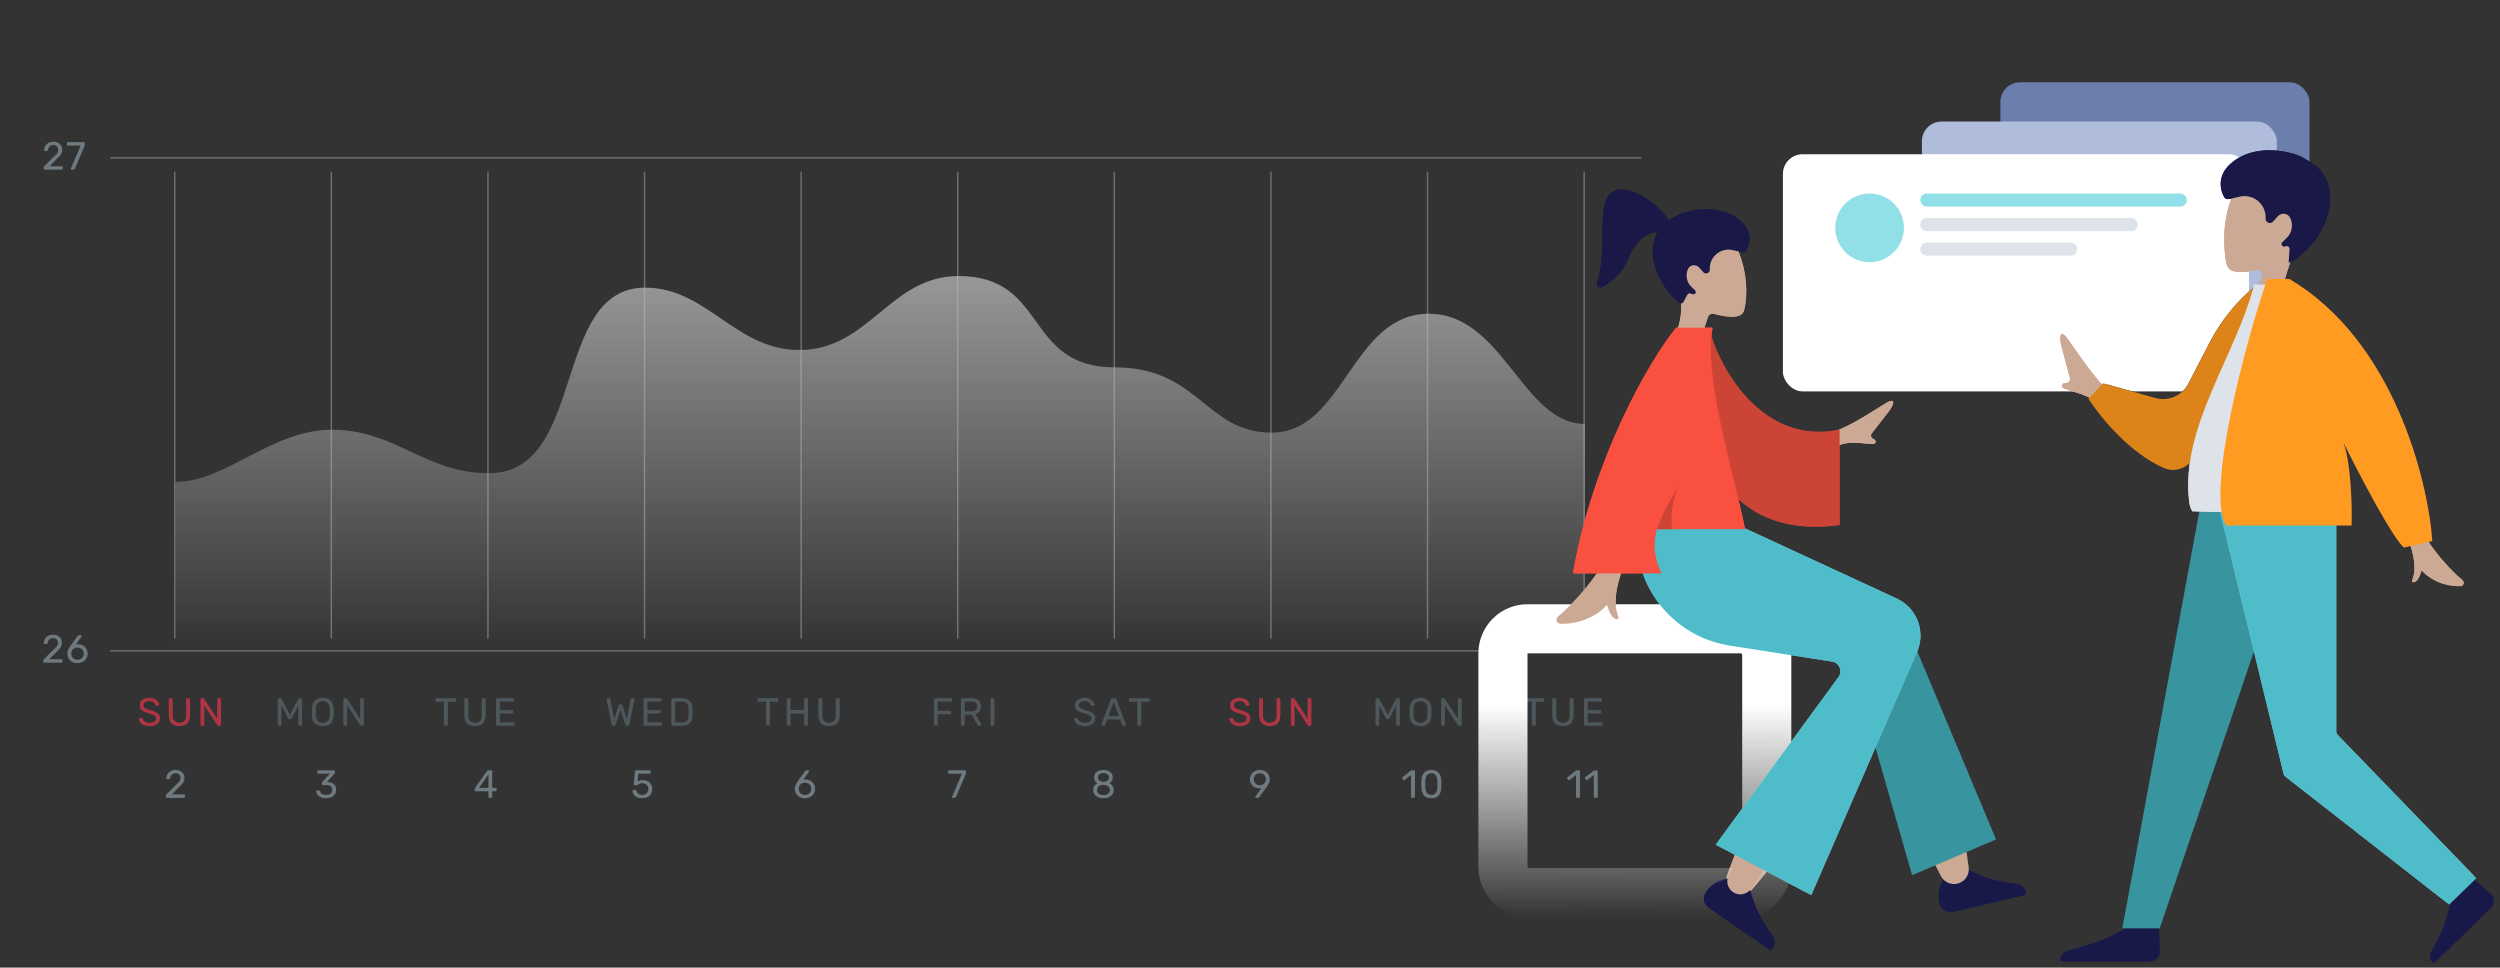 <svg width="509" height="197" viewBox="0 0 509 197" fill="none" xmlns="http://www.w3.org/2000/svg">
<rect x="0" y="0" width="509" height="197" fill="#333333" stroke="none"/>
<g opacity="0.7">
<path d="M312.076 147.756C312.023 147.756 311.978 147.74 311.94 147.708C311.908 147.671 311.892 147.625 311.892 147.572V142.868H310.356C310.303 142.868 310.258 142.852 310.22 142.82C310.188 142.783 310.172 142.737 310.172 142.684V142.348C310.172 142.295 310.188 142.249 310.22 142.212C310.258 142.175 310.303 142.156 310.356 142.156H314.212C314.271 142.156 314.316 142.175 314.348 142.212C314.386 142.244 314.404 142.289 314.404 142.348V142.684C314.404 142.737 314.386 142.783 314.348 142.82C314.311 142.852 314.266 142.868 314.212 142.868H312.684V147.572C312.684 147.625 312.666 147.671 312.628 147.708C312.591 147.74 312.546 147.756 312.492 147.756H312.076ZM318.213 147.836C317.525 147.836 316.992 147.652 316.613 147.284C316.24 146.911 316.053 146.348 316.053 145.596V142.348C316.053 142.289 316.069 142.244 316.101 142.212C316.138 142.175 316.184 142.156 316.237 142.156H316.645C316.704 142.156 316.749 142.175 316.781 142.212C316.818 142.244 316.837 142.289 316.837 142.348V145.612C316.837 146.124 316.957 146.508 317.197 146.764C317.437 147.02 317.776 147.148 318.213 147.148C318.65 147.148 318.989 147.02 319.229 146.764C319.469 146.508 319.589 146.124 319.589 145.612V142.348C319.589 142.289 319.605 142.244 319.637 142.212C319.674 142.175 319.72 142.156 319.773 142.156H320.189C320.242 142.156 320.285 142.175 320.317 142.212C320.354 142.249 320.373 142.295 320.373 142.348V145.596C320.373 146.348 320.184 146.911 319.805 147.284C319.432 147.652 318.901 147.836 318.213 147.836ZM322.694 147.756C322.641 147.756 322.596 147.74 322.558 147.708C322.526 147.671 322.51 147.625 322.51 147.572V142.348C322.51 142.289 322.526 142.244 322.558 142.212C322.596 142.175 322.641 142.156 322.694 142.156H325.998C326.052 142.156 326.094 142.175 326.126 142.212C326.164 142.244 326.182 142.289 326.182 142.348V142.652C326.182 142.705 326.166 142.751 326.134 142.788C326.102 142.82 326.057 142.836 325.998 142.836H323.278V144.588H325.822C325.876 144.588 325.918 144.607 325.95 144.644C325.988 144.676 326.006 144.721 326.006 144.78V145.076C326.006 145.129 325.988 145.175 325.95 145.212C325.918 145.244 325.876 145.26 325.822 145.26H323.278V147.076H326.062C326.121 147.076 326.166 147.092 326.198 147.124C326.23 147.156 326.246 147.201 326.246 147.26V147.572C326.246 147.625 326.228 147.671 326.19 147.708C326.158 147.74 326.116 147.756 326.062 147.756H322.694Z" fill="#58666E"/>
<path d="M280.235 147.756C280.182 147.756 280.136 147.74 280.099 147.708C280.067 147.671 280.051 147.625 280.051 147.572V142.348C280.051 142.289 280.067 142.244 280.099 142.212C280.136 142.175 280.182 142.156 280.235 142.156H280.635C280.72 142.156 280.79 142.199 280.843 142.284L282.531 145.516L284.235 142.284C284.246 142.252 284.267 142.223 284.299 142.196C284.336 142.169 284.382 142.156 284.435 142.156H284.827C284.886 142.156 284.931 142.175 284.963 142.212C285 142.244 285.019 142.289 285.019 142.348V147.572C285.019 147.625 285 147.671 284.963 147.708C284.926 147.74 284.88 147.756 284.827 147.756H284.435C284.382 147.756 284.336 147.74 284.299 147.708C284.267 147.671 284.251 147.625 284.251 147.572V143.636L282.915 146.244C282.862 146.356 282.776 146.412 282.659 146.412H282.411C282.294 146.412 282.208 146.356 282.155 146.244L280.811 143.636V147.572C280.811 147.625 280.792 147.671 280.755 147.708C280.723 147.74 280.68 147.756 280.627 147.756H280.235ZM289.219 147.836C288.52 147.836 287.979 147.655 287.595 147.292C287.216 146.924 287.016 146.372 286.995 145.636C286.989 145.476 286.987 145.249 286.987 144.956C286.987 144.663 286.989 144.439 286.995 144.284C287.016 143.564 287.224 143.017 287.619 142.644C288.013 142.265 288.547 142.076 289.219 142.076C289.885 142.076 290.416 142.265 290.811 142.644C291.205 143.017 291.413 143.564 291.435 144.284C291.445 144.593 291.451 144.817 291.451 144.956C291.451 145.089 291.445 145.316 291.435 145.636C291.413 146.372 291.211 146.924 290.827 147.292C290.448 147.655 289.912 147.836 289.219 147.836ZM289.219 147.156C289.64 147.156 289.976 147.028 290.227 146.772C290.477 146.516 290.613 146.124 290.635 145.596C290.645 145.276 290.651 145.063 290.651 144.956C290.651 144.839 290.645 144.625 290.635 144.316C290.613 143.788 290.475 143.396 290.219 143.14C289.968 142.884 289.635 142.756 289.219 142.756C288.797 142.756 288.459 142.884 288.203 143.14C287.952 143.396 287.816 143.788 287.795 144.316C287.789 144.471 287.787 144.684 287.787 144.956C287.787 145.223 287.789 145.436 287.795 145.596C287.816 146.124 287.952 146.516 288.203 146.772C288.459 147.028 288.797 147.156 289.219 147.156ZM293.601 147.756C293.547 147.756 293.502 147.74 293.465 147.708C293.433 147.671 293.417 147.625 293.417 147.572V142.348C293.417 142.289 293.433 142.244 293.465 142.212C293.502 142.175 293.547 142.156 293.601 142.156H293.969C294.065 142.156 294.131 142.193 294.169 142.268L296.825 146.348V142.348C296.825 142.289 296.841 142.244 296.873 142.212C296.91 142.175 296.955 142.156 297.009 142.156H297.393C297.451 142.156 297.497 142.175 297.529 142.212C297.566 142.244 297.585 142.289 297.585 142.348V147.564C297.585 147.617 297.566 147.663 297.529 147.7C297.497 147.737 297.454 147.756 297.401 147.756H297.017C296.937 147.756 296.873 147.719 296.825 147.644L294.177 143.604V147.572C294.177 147.625 294.158 147.671 294.121 147.708C294.083 147.74 294.038 147.756 293.985 147.756H293.601Z" fill="#58666E"/>
<path d="M252.441 147.836C251.998 147.836 251.614 147.767 251.289 147.628C250.969 147.489 250.724 147.308 250.553 147.084C250.382 146.855 250.292 146.609 250.281 146.348C250.281 146.305 250.297 146.268 250.329 146.236C250.366 146.199 250.409 146.18 250.457 146.18H250.865C250.966 146.18 251.036 146.233 251.073 146.34C251.121 146.564 251.257 146.756 251.481 146.916C251.71 147.076 252.03 147.156 252.441 147.156C252.884 147.156 253.217 147.079 253.441 146.924C253.665 146.764 253.777 146.543 253.777 146.26C253.777 146.079 253.721 145.932 253.609 145.82C253.502 145.708 253.342 145.609 253.129 145.524C252.916 145.439 252.596 145.332 252.169 145.204C251.753 145.087 251.422 144.961 251.177 144.828C250.932 144.695 250.748 144.529 250.625 144.332C250.502 144.135 250.441 143.887 250.441 143.588C250.441 143.3 250.518 143.041 250.673 142.812C250.833 142.583 251.06 142.404 251.353 142.276C251.646 142.143 251.996 142.076 252.401 142.076C252.817 142.076 253.174 142.151 253.473 142.3C253.772 142.444 253.998 142.628 254.153 142.852C254.308 143.076 254.39 143.3 254.401 143.524C254.401 143.567 254.385 143.604 254.353 143.636C254.326 143.668 254.286 143.684 254.233 143.684H253.809C253.697 143.684 253.628 143.633 253.601 143.532C253.569 143.308 253.444 143.124 253.225 142.98C253.006 142.831 252.732 142.756 252.401 142.756C252.038 142.756 251.753 142.825 251.545 142.964C251.337 143.103 251.233 143.308 251.233 143.58C251.233 143.761 251.281 143.911 251.377 144.028C251.478 144.145 251.63 144.249 251.833 144.34C252.036 144.425 252.332 144.524 252.721 144.636C253.174 144.759 253.532 144.887 253.793 145.02C254.054 145.148 254.249 145.311 254.377 145.508C254.505 145.7 254.569 145.945 254.569 146.244C254.569 146.74 254.377 147.129 253.993 147.412C253.609 147.695 253.092 147.836 252.441 147.836ZM258.529 147.836C257.841 147.836 257.308 147.652 256.929 147.284C256.556 146.911 256.369 146.348 256.369 145.596V142.348C256.369 142.289 256.385 142.244 256.417 142.212C256.455 142.175 256.5 142.156 256.553 142.156H256.961C257.02 142.156 257.065 142.175 257.097 142.212C257.135 142.244 257.153 142.289 257.153 142.348V145.612C257.153 146.124 257.273 146.508 257.513 146.764C257.753 147.02 258.092 147.148 258.529 147.148C258.967 147.148 259.305 147.02 259.545 146.764C259.785 146.508 259.905 146.124 259.905 145.612V142.348C259.905 142.289 259.921 142.244 259.953 142.212C259.991 142.175 260.036 142.156 260.089 142.156H260.505C260.559 142.156 260.601 142.175 260.633 142.212C260.671 142.249 260.689 142.295 260.689 142.348V145.596C260.689 146.348 260.5 146.911 260.121 147.284C259.748 147.652 259.217 147.836 258.529 147.836ZM263.011 147.756C262.957 147.756 262.912 147.74 262.875 147.708C262.843 147.671 262.827 147.625 262.827 147.572V142.348C262.827 142.289 262.843 142.244 262.875 142.212C262.912 142.175 262.957 142.156 263.011 142.156H263.379C263.475 142.156 263.541 142.193 263.579 142.268L266.235 146.348V142.348C266.235 142.289 266.251 142.244 266.283 142.212C266.32 142.175 266.365 142.156 266.419 142.156H266.803C266.861 142.156 266.907 142.175 266.939 142.212C266.976 142.244 266.995 142.289 266.995 142.348V147.564C266.995 147.617 266.976 147.663 266.939 147.7C266.907 147.737 266.864 147.756 266.811 147.756H266.427C266.347 147.756 266.283 147.719 266.235 147.644L263.587 143.604V147.572C263.587 147.625 263.568 147.671 263.531 147.708C263.493 147.74 263.448 147.756 263.395 147.756H263.011Z" fill="#E6364B"/>
<path d="M90.576 147.756C90.523 147.756 90.478 147.74 90.44 147.708C90.408 147.671 90.392 147.625 90.392 147.572V142.868H88.856C88.803 142.868 88.757 142.852 88.72 142.82C88.688 142.783 88.672 142.737 88.672 142.684V142.348C88.672 142.295 88.688 142.249 88.72 142.212C88.757 142.175 88.803 142.156 88.856 142.156H92.712C92.771 142.156 92.816 142.175 92.848 142.212C92.886 142.244 92.904 142.289 92.904 142.348V142.684C92.904 142.737 92.886 142.783 92.848 142.82C92.811 142.852 92.766 142.868 92.712 142.868H91.184V147.572C91.184 147.625 91.166 147.671 91.128 147.708C91.091 147.74 91.046 147.756 90.992 147.756H90.576ZM96.713 147.836C96.025 147.836 95.492 147.652 95.113 147.284C94.74 146.911 94.553 146.348 94.553 145.596V142.348C94.553 142.289 94.569 142.244 94.601 142.212C94.638 142.175 94.684 142.156 94.737 142.156H95.145C95.204 142.156 95.249 142.175 95.281 142.212C95.318 142.244 95.337 142.289 95.337 142.348V145.612C95.337 146.124 95.457 146.508 95.697 146.764C95.937 147.02 96.276 147.148 96.713 147.148C97.15 147.148 97.489 147.02 97.729 146.764C97.969 146.508 98.089 146.124 98.089 145.612V142.348C98.089 142.289 98.105 142.244 98.137 142.212C98.174 142.175 98.22 142.156 98.273 142.156H98.689C98.742 142.156 98.785 142.175 98.817 142.212C98.854 142.249 98.873 142.295 98.873 142.348V145.596C98.873 146.348 98.684 146.911 98.305 147.284C97.932 147.652 97.401 147.836 96.713 147.836ZM101.194 147.756C101.141 147.756 101.096 147.74 101.058 147.708C101.026 147.671 101.01 147.625 101.01 147.572V142.348C101.01 142.289 101.026 142.244 101.058 142.212C101.096 142.175 101.141 142.156 101.194 142.156H104.498C104.552 142.156 104.594 142.175 104.626 142.212C104.664 142.244 104.682 142.289 104.682 142.348V142.652C104.682 142.705 104.666 142.751 104.634 142.788C104.602 142.82 104.557 142.836 104.498 142.836H101.778V144.588H104.322C104.376 144.588 104.418 144.607 104.45 144.644C104.488 144.676 104.506 144.721 104.506 144.78V145.076C104.506 145.129 104.488 145.175 104.45 145.212C104.418 145.244 104.376 145.26 104.322 145.26H101.778V147.076H104.562C104.621 147.076 104.666 147.092 104.698 147.124C104.73 147.156 104.746 147.201 104.746 147.26V147.572C104.746 147.625 104.728 147.671 104.69 147.708C104.658 147.74 104.616 147.756 104.562 147.756H101.194Z" fill="#58666E"/>
<path d="M56.735 147.756C56.682 147.756 56.636 147.74 56.599 147.708C56.567 147.671 56.551 147.625 56.551 147.572V142.348C56.551 142.289 56.567 142.244 56.599 142.212C56.636 142.175 56.682 142.156 56.735 142.156H57.135C57.22 142.156 57.29 142.199 57.343 142.284L59.031 145.516L60.735 142.284C60.746 142.252 60.767 142.223 60.799 142.196C60.836 142.169 60.882 142.156 60.935 142.156H61.327C61.386 142.156 61.431 142.175 61.463 142.212C61.5 142.244 61.519 142.289 61.519 142.348V147.572C61.519 147.625 61.5 147.671 61.463 147.708C61.426 147.74 61.38 147.756 61.327 147.756H60.935C60.882 147.756 60.836 147.74 60.799 147.708C60.767 147.671 60.751 147.625 60.751 147.572V143.636L59.415 146.244C59.362 146.356 59.276 146.412 59.159 146.412H58.911C58.794 146.412 58.708 146.356 58.655 146.244L57.311 143.636V147.572C57.311 147.625 57.292 147.671 57.255 147.708C57.223 147.74 57.18 147.756 57.127 147.756H56.735ZM65.719 147.836C65.02 147.836 64.479 147.655 64.095 147.292C63.716 146.924 63.516 146.372 63.495 145.636C63.489 145.476 63.487 145.249 63.487 144.956C63.487 144.663 63.489 144.439 63.495 144.284C63.516 143.564 63.724 143.017 64.119 142.644C64.513 142.265 65.047 142.076 65.719 142.076C66.385 142.076 66.916 142.265 67.311 142.644C67.705 143.017 67.913 143.564 67.935 144.284C67.945 144.593 67.951 144.817 67.951 144.956C67.951 145.089 67.945 145.316 67.935 145.636C67.913 146.372 67.711 146.924 67.327 147.292C66.948 147.655 66.412 147.836 65.719 147.836ZM65.719 147.156C66.14 147.156 66.476 147.028 66.727 146.772C66.977 146.516 67.113 146.124 67.135 145.596C67.145 145.276 67.151 145.063 67.151 144.956C67.151 144.839 67.145 144.625 67.135 144.316C67.113 143.788 66.975 143.396 66.719 143.14C66.468 142.884 66.135 142.756 65.719 142.756C65.297 142.756 64.959 142.884 64.703 143.14C64.452 143.396 64.316 143.788 64.295 144.316C64.289 144.471 64.287 144.684 64.287 144.956C64.287 145.223 64.289 145.436 64.295 145.596C64.316 146.124 64.452 146.516 64.703 146.772C64.959 147.028 65.297 147.156 65.719 147.156ZM70.101 147.756C70.047 147.756 70.002 147.74 69.965 147.708C69.933 147.671 69.917 147.625 69.917 147.572V142.348C69.917 142.289 69.933 142.244 69.965 142.212C70.002 142.175 70.047 142.156 70.101 142.156H70.469C70.565 142.156 70.631 142.193 70.669 142.268L73.325 146.348V142.348C73.325 142.289 73.341 142.244 73.373 142.212C73.41 142.175 73.455 142.156 73.509 142.156H73.893C73.951 142.156 73.997 142.175 74.029 142.212C74.066 142.244 74.085 142.289 74.085 142.348V147.564C74.085 147.617 74.066 147.663 74.029 147.7C73.997 147.737 73.954 147.756 73.901 147.756H73.517C73.437 147.756 73.373 147.719 73.325 147.644L70.677 143.604V147.572C70.677 147.625 70.658 147.671 70.621 147.708C70.583 147.74 70.538 147.756 70.485 147.756H70.101Z" fill="#58666E"/>
<path d="M30.441 147.836C29.998 147.836 29.614 147.767 29.289 147.628C28.969 147.489 28.724 147.308 28.553 147.084C28.382 146.855 28.291 146.609 28.281 146.348C28.281 146.305 28.297 146.268 28.329 146.236C28.366 146.199 28.409 146.18 28.457 146.18H28.865C28.966 146.18 29.035 146.233 29.073 146.34C29.121 146.564 29.257 146.756 29.481 146.916C29.71 147.076 30.03 147.156 30.441 147.156C30.884 147.156 31.217 147.079 31.441 146.924C31.665 146.764 31.777 146.543 31.777 146.26C31.777 146.079 31.721 145.932 31.609 145.82C31.502 145.708 31.342 145.609 31.129 145.524C30.916 145.439 30.596 145.332 30.169 145.204C29.753 145.087 29.422 144.961 29.177 144.828C28.931 144.695 28.747 144.529 28.625 144.332C28.502 144.135 28.441 143.887 28.441 143.588C28.441 143.3 28.518 143.041 28.673 142.812C28.833 142.583 29.059 142.404 29.353 142.276C29.646 142.143 29.995 142.076 30.401 142.076C30.817 142.076 31.174 142.151 31.473 142.3C31.771 142.444 31.998 142.628 32.153 142.852C32.307 143.076 32.39 143.3 32.401 143.524C32.401 143.567 32.385 143.604 32.353 143.636C32.326 143.668 32.286 143.684 32.233 143.684H31.809C31.697 143.684 31.628 143.633 31.601 143.532C31.569 143.308 31.444 143.124 31.225 142.98C31.006 142.831 30.732 142.756 30.401 142.756C30.038 142.756 29.753 142.825 29.545 142.964C29.337 143.103 29.233 143.308 29.233 143.58C29.233 143.761 29.281 143.911 29.377 144.028C29.478 144.145 29.63 144.249 29.833 144.34C30.035 144.425 30.331 144.524 30.721 144.636C31.174 144.759 31.532 144.887 31.793 145.02C32.054 145.148 32.249 145.311 32.377 145.508C32.505 145.7 32.569 145.945 32.569 146.244C32.569 146.74 32.377 147.129 31.993 147.412C31.609 147.695 31.091 147.836 30.441 147.836ZM36.529 147.836C35.841 147.836 35.308 147.652 34.929 147.284C34.556 146.911 34.369 146.348 34.369 145.596V142.348C34.369 142.289 34.385 142.244 34.417 142.212C34.455 142.175 34.5 142.156 34.553 142.156H34.961C35.02 142.156 35.065 142.175 35.097 142.212C35.135 142.244 35.153 142.289 35.153 142.348V145.612C35.153 146.124 35.273 146.508 35.513 146.764C35.753 147.02 36.092 147.148 36.529 147.148C36.967 147.148 37.305 147.02 37.545 146.764C37.785 146.508 37.905 146.124 37.905 145.612V142.348C37.905 142.289 37.921 142.244 37.953 142.212C37.991 142.175 38.036 142.156 38.089 142.156H38.505C38.559 142.156 38.601 142.175 38.633 142.212C38.671 142.249 38.689 142.295 38.689 142.348V145.596C38.689 146.348 38.5 146.911 38.121 147.284C37.748 147.652 37.217 147.836 36.529 147.836ZM41.011 147.756C40.958 147.756 40.912 147.74 40.875 147.708C40.843 147.671 40.827 147.625 40.827 147.572V142.348C40.827 142.289 40.843 142.244 40.875 142.212C40.912 142.175 40.958 142.156 41.011 142.156H41.379C41.475 142.156 41.541 142.193 41.579 142.268L44.235 146.348V142.348C44.235 142.289 44.251 142.244 44.283 142.212C44.32 142.175 44.365 142.156 44.419 142.156H44.803C44.861 142.156 44.907 142.175 44.939 142.212C44.976 142.244 44.995 142.289 44.995 142.348V147.564C44.995 147.617 44.976 147.663 44.939 147.7C44.907 147.737 44.864 147.756 44.811 147.756H44.427C44.347 147.756 44.283 147.719 44.235 147.644L41.587 143.604V147.572C41.587 147.625 41.568 147.671 41.531 147.708C41.493 147.74 41.448 147.756 41.395 147.756H41.011Z" fill="#E6364B"/>
<path d="M220.867 147.836C220.424 147.836 220.04 147.767 219.715 147.628C219.395 147.489 219.149 147.308 218.979 147.084C218.808 146.855 218.717 146.609 218.707 146.348C218.707 146.305 218.723 146.268 218.755 146.236C218.792 146.199 218.835 146.18 218.883 146.18H219.291C219.392 146.18 219.461 146.233 219.499 146.34C219.547 146.564 219.683 146.756 219.907 146.916C220.136 147.076 220.456 147.156 220.867 147.156C221.309 147.156 221.643 147.079 221.867 146.924C222.091 146.764 222.203 146.543 222.203 146.26C222.203 146.079 222.147 145.932 222.035 145.82C221.928 145.708 221.768 145.609 221.555 145.524C221.341 145.439 221.021 145.332 220.595 145.204C220.179 145.087 219.848 144.961 219.603 144.828C219.357 144.695 219.173 144.529 219.051 144.332C218.928 144.135 218.867 143.887 218.867 143.588C218.867 143.3 218.944 143.041 219.099 142.812C219.259 142.583 219.485 142.404 219.779 142.276C220.072 142.143 220.421 142.076 220.827 142.076C221.243 142.076 221.6 142.151 221.899 142.3C222.197 142.444 222.424 142.628 222.579 142.852C222.733 143.076 222.816 143.3 222.827 143.524C222.827 143.567 222.811 143.604 222.779 143.636C222.752 143.668 222.712 143.684 222.659 143.684H222.235C222.123 143.684 222.053 143.633 222.027 143.532C221.995 143.308 221.869 143.124 221.651 142.98C221.432 142.831 221.157 142.756 220.827 142.756C220.464 142.756 220.179 142.825 219.971 142.964C219.763 143.103 219.659 143.308 219.659 143.58C219.659 143.761 219.707 143.911 219.803 144.028C219.904 144.145 220.056 144.249 220.259 144.34C220.461 144.425 220.757 144.524 221.147 144.636C221.6 144.759 221.957 144.887 222.219 145.02C222.48 145.148 222.675 145.311 222.803 145.508C222.931 145.7 222.995 145.945 222.995 146.244C222.995 146.74 222.803 147.129 222.419 147.412C222.035 147.695 221.517 147.836 220.867 147.836ZM224.389 147.756C224.346 147.756 224.309 147.74 224.277 147.708C224.245 147.676 224.229 147.639 224.229 147.596C224.229 147.553 224.232 147.524 224.237 147.508L226.221 142.332C226.264 142.215 226.349 142.156 226.477 142.156H227.021C227.149 142.156 227.234 142.215 227.277 142.332L229.253 147.508L229.269 147.596C229.269 147.639 229.253 147.676 229.221 147.708C229.189 147.74 229.152 147.756 229.109 147.756H228.701C228.642 147.756 228.597 147.743 228.565 147.716C228.533 147.684 228.512 147.652 228.501 147.62L228.061 146.484H225.437L224.997 147.62C224.986 147.652 224.962 147.684 224.925 147.716C224.893 147.743 224.85 147.756 224.797 147.756H224.389ZM227.829 145.796L226.749 142.956L225.669 145.796H227.829ZM231.739 147.756C231.685 147.756 231.64 147.74 231.603 147.708C231.571 147.671 231.555 147.625 231.555 147.572V142.868H230.019C229.965 142.868 229.92 142.852 229.883 142.82C229.851 142.783 229.835 142.737 229.835 142.684V142.348C229.835 142.295 229.851 142.249 229.883 142.212C229.92 142.175 229.965 142.156 230.019 142.156H233.875C233.933 142.156 233.979 142.175 234.011 142.212C234.048 142.244 234.067 142.289 234.067 142.348V142.684C234.067 142.737 234.048 142.783 234.011 142.82C233.973 142.852 233.928 142.868 233.875 142.868H232.347V147.572C232.347 147.625 232.328 147.671 232.291 147.708C232.253 147.74 232.208 147.756 232.155 147.756H231.739Z" fill="#58666E"/>
<path d="M190.348 147.756C190.295 147.756 190.25 147.74 190.212 147.708C190.18 147.671 190.164 147.625 190.164 147.572V142.348C190.164 142.289 190.18 142.244 190.212 142.212C190.25 142.175 190.295 142.156 190.348 142.156H193.612C193.671 142.156 193.716 142.175 193.748 142.212C193.786 142.244 193.804 142.289 193.804 142.348V142.668C193.804 142.721 193.786 142.767 193.748 142.804C193.716 142.836 193.671 142.852 193.612 142.852H190.94V144.716H193.452C193.511 144.716 193.556 144.735 193.588 144.772C193.626 144.804 193.644 144.849 193.644 144.908V145.228C193.644 145.281 193.626 145.327 193.588 145.364C193.551 145.396 193.506 145.412 193.452 145.412H190.94V147.572C190.94 147.625 190.922 147.671 190.884 147.708C190.847 147.74 190.802 147.756 190.748 147.756H190.348ZM195.82 147.756C195.767 147.756 195.722 147.74 195.684 147.708C195.652 147.671 195.636 147.625 195.636 147.572V142.348C195.636 142.289 195.652 142.244 195.684 142.212C195.722 142.175 195.767 142.156 195.82 142.156H197.772C198.386 142.156 198.866 142.3 199.212 142.588C199.559 142.876 199.732 143.292 199.732 143.836C199.732 144.241 199.631 144.575 199.428 144.836C199.231 145.097 198.951 145.279 198.588 145.38L199.82 147.508C199.836 147.54 199.844 147.569 199.844 147.596C199.844 147.639 199.826 147.676 199.788 147.708C199.756 147.74 199.719 147.756 199.676 147.756H199.292C199.212 147.756 199.148 147.737 199.1 147.7C199.058 147.663 199.018 147.609 198.98 147.54L197.82 145.508H196.42V147.572C196.42 147.625 196.402 147.671 196.364 147.708C196.327 147.74 196.282 147.756 196.228 147.756H195.82ZM197.74 144.828C198.535 144.828 198.932 144.495 198.932 143.828C198.932 143.161 198.535 142.828 197.74 142.828H196.42V144.828H197.74ZM201.862 147.756C201.809 147.756 201.764 147.74 201.726 147.708C201.694 147.671 201.678 147.625 201.678 147.572V142.34C201.678 142.287 201.694 142.244 201.726 142.212C201.764 142.175 201.809 142.156 201.862 142.156H202.286C202.34 142.156 202.382 142.175 202.414 142.212C202.452 142.244 202.47 142.287 202.47 142.34V147.572C202.47 147.625 202.452 147.671 202.414 147.708C202.382 147.74 202.34 147.756 202.286 147.756H201.862Z" fill="#58666E"/>
<path d="M156.147 147.756C156.093 147.756 156.048 147.74 156.011 147.708C155.979 147.671 155.963 147.625 155.963 147.572V142.868H154.427C154.373 142.868 154.328 142.852 154.291 142.82C154.259 142.783 154.243 142.737 154.243 142.684V142.348C154.243 142.295 154.259 142.249 154.291 142.212C154.328 142.175 154.373 142.156 154.427 142.156H158.283C158.341 142.156 158.387 142.175 158.419 142.212C158.456 142.244 158.475 142.289 158.475 142.348V142.684C158.475 142.737 158.456 142.783 158.419 142.82C158.381 142.852 158.336 142.868 158.283 142.868H156.755V147.572C156.755 147.625 156.736 147.671 156.699 147.708C156.661 147.74 156.616 147.756 156.563 147.756H156.147ZM160.355 147.756C160.302 147.756 160.257 147.74 160.219 147.708C160.187 147.671 160.171 147.625 160.171 147.572V142.348C160.171 142.289 160.187 142.244 160.219 142.212C160.257 142.175 160.302 142.156 160.355 142.156H160.763C160.822 142.156 160.867 142.175 160.899 142.212C160.937 142.244 160.955 142.289 160.955 142.348V144.556H163.707V142.348C163.707 142.289 163.723 142.244 163.755 142.212C163.793 142.175 163.838 142.156 163.891 142.156H164.299C164.358 142.156 164.403 142.175 164.435 142.212C164.473 142.244 164.491 142.289 164.491 142.348V147.572C164.491 147.625 164.473 147.671 164.435 147.708C164.398 147.74 164.353 147.756 164.299 147.756H163.891C163.838 147.756 163.793 147.74 163.755 147.708C163.723 147.671 163.707 147.625 163.707 147.572V145.276H160.955V147.572C160.955 147.625 160.937 147.671 160.899 147.708C160.862 147.74 160.817 147.756 160.763 147.756H160.355ZM168.794 147.836C168.106 147.836 167.573 147.652 167.194 147.284C166.821 146.911 166.634 146.348 166.634 145.596V142.348C166.634 142.289 166.65 142.244 166.682 142.212C166.72 142.175 166.765 142.156 166.818 142.156H167.226C167.285 142.156 167.33 142.175 167.362 142.212C167.4 142.244 167.418 142.289 167.418 142.348V145.612C167.418 146.124 167.538 146.508 167.778 146.764C168.018 147.02 168.357 147.148 168.794 147.148C169.232 147.148 169.57 147.02 169.81 146.764C170.05 146.508 170.17 146.124 170.17 145.612V142.348C170.17 142.289 170.186 142.244 170.218 142.212C170.256 142.175 170.301 142.156 170.354 142.156H170.77C170.824 142.156 170.866 142.175 170.898 142.212C170.936 142.249 170.954 142.295 170.954 142.348V145.596C170.954 146.348 170.765 146.911 170.386 147.284C170.013 147.652 169.482 147.836 168.794 147.836Z" fill="#58666E"/>
<path d="M124.772 147.756C124.634 147.756 124.551 147.684 124.524 147.54L123.492 142.404C123.487 142.377 123.484 142.348 123.484 142.316C123.484 142.273 123.5 142.236 123.532 142.204C123.564 142.172 123.602 142.156 123.644 142.156H124.06C124.172 142.156 124.236 142.201 124.252 142.292L125.068 146.42L125.932 143.588C125.98 143.46 126.066 143.396 126.188 143.396H126.484C126.554 143.396 126.607 143.415 126.644 143.452C126.687 143.489 126.716 143.535 126.732 143.588L127.604 146.42L128.412 142.292C128.428 142.201 128.495 142.156 128.612 142.156H129.028C129.071 142.156 129.108 142.172 129.14 142.204C129.172 142.236 129.188 142.273 129.188 142.316L129.18 142.404L128.148 147.54C128.116 147.684 128.034 147.756 127.9 147.756H127.588C127.45 147.756 127.362 147.689 127.324 147.556L126.332 144.508L125.348 147.556C125.306 147.689 125.218 147.756 125.084 147.756H124.772ZM131.219 147.756C131.165 147.756 131.12 147.74 131.083 147.708C131.051 147.671 131.035 147.625 131.035 147.572V142.348C131.035 142.289 131.051 142.244 131.083 142.212C131.12 142.175 131.165 142.156 131.219 142.156H134.523C134.576 142.156 134.619 142.175 134.651 142.212C134.688 142.244 134.707 142.289 134.707 142.348V142.652C134.707 142.705 134.691 142.751 134.659 142.788C134.627 142.82 134.581 142.836 134.523 142.836H131.803V144.588H134.347C134.4 144.588 134.443 144.607 134.475 144.644C134.512 144.676 134.531 144.721 134.531 144.78V145.076C134.531 145.129 134.512 145.175 134.475 145.212C134.443 145.244 134.4 145.26 134.347 145.26H131.803V147.076H134.587C134.645 147.076 134.691 147.092 134.723 147.124C134.755 147.156 134.771 147.201 134.771 147.26V147.572C134.771 147.625 134.752 147.671 134.715 147.708C134.683 147.74 134.64 147.756 134.587 147.756H131.219ZM136.87 147.756C136.817 147.756 136.772 147.74 136.734 147.708C136.702 147.671 136.686 147.625 136.686 147.572V142.348C136.686 142.289 136.702 142.244 136.734 142.212C136.772 142.175 136.817 142.156 136.87 142.156H138.686C139.492 142.156 140.073 142.337 140.43 142.7C140.788 143.057 140.974 143.599 140.99 144.324C140.996 144.479 140.998 144.687 140.998 144.948C140.998 145.209 140.996 145.42 140.99 145.58C140.974 146.087 140.889 146.5 140.734 146.82C140.585 147.135 140.348 147.369 140.022 147.524C139.697 147.679 139.265 147.756 138.726 147.756H136.87ZM138.686 147.076C139.054 147.076 139.345 147.025 139.558 146.924C139.777 146.823 139.934 146.663 140.03 146.444C140.132 146.22 140.188 145.921 140.198 145.548C140.209 145.228 140.214 145.028 140.214 144.948C140.214 144.863 140.209 144.665 140.198 144.356C140.188 143.828 140.062 143.444 139.822 143.204C139.582 142.959 139.19 142.836 138.646 142.836H137.47V147.076H138.686Z" fill="#58666E"/>
<path d="M321.068 162.442C321.015 162.442 320.97 162.426 320.932 162.394C320.9 162.357 320.884 162.311 320.884 162.258V157.778L319.556 158.802C319.519 158.834 319.479 158.85 319.436 158.85C319.388 158.85 319.343 158.823 319.3 158.77L319.092 158.506C319.066 158.469 319.052 158.431 319.052 158.394C319.052 158.33 319.079 158.279 319.132 158.242L320.876 156.898C320.935 156.861 321.004 156.842 321.084 156.842H321.492C321.546 156.842 321.588 156.861 321.62 156.898C321.658 156.93 321.676 156.973 321.676 157.026V162.258C321.676 162.311 321.658 162.357 321.62 162.394C321.588 162.426 321.546 162.442 321.492 162.442H321.068ZM324.69 162.442C324.637 162.442 324.592 162.426 324.554 162.394C324.522 162.357 324.506 162.311 324.506 162.258V157.778L323.178 158.802C323.141 158.834 323.101 158.85 323.058 158.85C323.01 158.85 322.965 158.823 322.922 158.77L322.714 158.506C322.688 158.469 322.674 158.431 322.674 158.394C322.674 158.33 322.701 158.279 322.754 158.242L324.498 156.898C324.557 156.861 324.626 156.842 324.706 156.842H325.114C325.168 156.842 325.21 156.861 325.242 156.898C325.28 156.93 325.298 156.973 325.298 157.026V162.258C325.298 162.311 325.28 162.357 325.242 162.394C325.21 162.426 325.168 162.442 325.114 162.442H324.69Z" fill="#8898A0"/>
<path d="M287.471 162.442C287.417 162.442 287.372 162.426 287.335 162.394C287.303 162.357 287.287 162.311 287.287 162.258V157.778L285.959 158.802C285.921 158.834 285.881 158.85 285.839 158.85C285.791 158.85 285.745 158.823 285.703 158.77L285.495 158.506C285.468 158.469 285.455 158.431 285.455 158.394C285.455 158.33 285.481 158.279 285.535 158.242L287.279 156.898C287.337 156.861 287.407 156.842 287.487 156.842H287.895C287.948 156.842 287.991 156.861 288.023 156.898C288.06 156.93 288.079 156.973 288.079 157.026V162.258C288.079 162.311 288.06 162.357 288.023 162.394C287.991 162.426 287.948 162.442 287.895 162.442H287.471ZM291.42 162.522C290.732 162.522 290.228 162.322 289.908 161.922C289.588 161.522 289.418 160.997 289.396 160.346C289.391 160.202 289.388 159.97 289.388 159.65C289.388 159.319 289.391 159.079 289.396 158.93C289.412 158.29 289.583 157.77 289.908 157.37C290.234 156.965 290.738 156.762 291.42 156.762C292.108 156.762 292.615 156.965 292.94 157.37C293.266 157.77 293.436 158.29 293.452 158.93C293.463 159.229 293.468 159.469 293.468 159.65C293.468 159.826 293.463 160.058 293.452 160.346C293.431 160.997 293.26 161.522 292.94 161.922C292.62 162.322 292.114 162.522 291.42 162.522ZM291.42 161.834C291.82 161.834 292.122 161.701 292.324 161.434C292.532 161.167 292.642 160.791 292.652 160.306C292.663 159.997 292.668 159.773 292.668 159.634C292.668 159.485 292.663 159.266 292.652 158.978C292.642 158.498 292.535 158.122 292.332 157.85C292.13 157.578 291.826 157.442 291.42 157.442C291.02 157.442 290.716 157.578 290.508 157.85C290.306 158.122 290.199 158.498 290.188 158.978L290.18 159.634L290.188 160.306C290.199 160.791 290.306 161.167 290.508 161.434C290.716 161.701 291.02 161.834 291.42 161.834Z" fill="#8898A0"/>
<path d="M255.721 162.442C255.673 162.442 255.633 162.426 255.601 162.394C255.574 162.357 255.561 162.314 255.561 162.266C255.561 162.229 255.571 162.194 255.593 162.162L256.817 160.458C256.689 160.49 256.545 160.506 256.385 160.506C256.006 160.501 255.67 160.413 255.377 160.242C255.089 160.071 254.867 159.845 254.713 159.562C254.558 159.279 254.481 158.978 254.481 158.658C254.481 158.338 254.555 158.034 254.705 157.746C254.859 157.453 255.089 157.215 255.393 157.034C255.697 156.853 256.065 156.762 256.497 156.762C256.929 156.762 257.297 156.85 257.601 157.026C257.91 157.202 258.142 157.434 258.297 157.722C258.451 158.01 258.529 158.317 258.529 158.642C258.529 158.93 258.478 159.186 258.377 159.41C258.275 159.629 258.134 159.869 257.953 160.13L256.409 162.282C256.371 162.33 256.334 162.37 256.297 162.402C256.265 162.429 256.217 162.442 256.153 162.442H255.721ZM256.497 159.858C256.721 159.858 256.926 159.81 257.113 159.714C257.305 159.613 257.457 159.471 257.569 159.29C257.681 159.103 257.737 158.89 257.737 158.65C257.737 158.41 257.681 158.199 257.569 158.018C257.457 157.831 257.305 157.69 257.113 157.594C256.926 157.493 256.721 157.442 256.497 157.442C256.273 157.442 256.067 157.493 255.881 157.594C255.694 157.69 255.545 157.831 255.433 158.018C255.326 158.199 255.273 158.41 255.273 158.65C255.273 158.89 255.326 159.103 255.433 159.29C255.545 159.471 255.694 159.613 255.881 159.714C256.067 159.81 256.273 159.858 256.497 159.858Z" fill="#8898A0"/>
<path d="M99.623 162.442C99.57 162.442 99.524 162.426 99.487 162.394C99.455 162.357 99.439 162.311 99.439 162.258V161.106H96.847C96.794 161.106 96.748 161.09 96.711 161.058C96.679 161.021 96.663 160.975 96.663 160.922V160.602C96.663 160.522 96.692 160.442 96.751 160.362L99.151 156.978C99.178 156.935 99.218 156.903 99.271 156.882C99.324 156.855 99.383 156.842 99.447 156.842H100.023C100.076 156.842 100.119 156.861 100.151 156.898C100.188 156.93 100.207 156.973 100.207 157.026V160.41H100.927C100.98 160.41 101.026 160.429 101.063 160.466C101.1 160.498 101.119 160.541 101.119 160.594V160.922C101.119 160.975 101.1 161.021 101.063 161.058C101.031 161.09 100.988 161.106 100.935 161.106H100.207V162.258C100.207 162.311 100.188 162.357 100.151 162.394C100.119 162.426 100.076 162.442 100.023 162.442H99.623ZM99.447 160.426V157.682L97.519 160.426H99.447Z" fill="#8898A0"/>
<path d="M66.406 162.522C65.985 162.522 65.62 162.455 65.311 162.322C65.007 162.183 64.775 162.005 64.615 161.786C64.46 161.567 64.377 161.338 64.367 161.098C64.367 161.05 64.382 161.013 64.415 160.986C64.447 160.954 64.487 160.938 64.534 160.938H64.927C65.038 160.938 65.113 160.997 65.15 161.114C65.22 161.381 65.369 161.57 65.599 161.682C65.828 161.789 66.097 161.842 66.406 161.842C66.785 161.842 67.087 161.754 67.311 161.578C67.534 161.397 67.647 161.138 67.647 160.802C67.647 160.157 67.254 159.834 66.471 159.834H65.71C65.657 159.834 65.612 159.818 65.575 159.786C65.543 159.749 65.526 159.703 65.526 159.65V159.434C65.526 159.359 65.556 159.287 65.615 159.218L67.166 157.522H64.806C64.753 157.522 64.708 157.506 64.671 157.474C64.638 157.437 64.623 157.391 64.623 157.338V157.034C64.623 156.981 64.638 156.935 64.671 156.898C64.708 156.861 64.753 156.842 64.806 156.842H67.999C68.057 156.842 68.103 156.861 68.135 156.898C68.172 156.93 68.191 156.975 68.191 157.034V157.322C68.191 157.386 68.161 157.447 68.103 157.506L66.558 159.226L66.686 159.234C67.231 159.25 67.66 159.391 67.975 159.658C68.289 159.925 68.447 160.314 68.447 160.826C68.447 161.173 68.359 161.474 68.183 161.73C68.007 161.986 67.764 162.183 67.454 162.322C67.145 162.455 66.796 162.522 66.406 162.522Z" fill="#8898A0"/>
<path d="M33.95 162.442C33.897 162.442 33.852 162.426 33.814 162.394C33.782 162.357 33.766 162.311 33.766 162.258V162.002C33.766 161.879 33.833 161.762 33.966 161.65L35.662 159.954C36.073 159.613 36.355 159.335 36.51 159.122C36.665 158.903 36.742 158.674 36.742 158.434C36.742 158.125 36.654 157.882 36.478 157.706C36.307 157.53 36.057 157.442 35.726 157.442C35.417 157.442 35.169 157.535 34.982 157.722C34.795 157.903 34.681 158.146 34.638 158.45C34.627 158.514 34.601 158.562 34.558 158.594C34.521 158.621 34.478 158.634 34.43 158.634H34.014C33.966 158.634 33.926 158.621 33.894 158.594C33.862 158.562 33.846 158.525 33.846 158.482C33.857 158.194 33.934 157.919 34.078 157.658C34.222 157.391 34.433 157.175 34.71 157.01C34.993 156.839 35.331 156.754 35.726 156.754C36.329 156.754 36.782 156.911 37.086 157.226C37.395 157.535 37.55 157.93 37.55 158.41C37.55 158.746 37.465 159.05 37.294 159.322C37.129 159.589 36.87 159.877 36.518 160.186L34.982 161.746H37.478C37.537 161.746 37.582 161.765 37.614 161.802C37.651 161.834 37.67 161.877 37.67 161.93V162.258C37.67 162.311 37.651 162.357 37.614 162.394C37.577 162.426 37.532 162.442 37.478 162.442H33.95Z" fill="#8898A0"/>
<path d="M224.665 162.522C224.249 162.522 223.884 162.455 223.569 162.322C223.254 162.183 223.009 161.986 222.833 161.73C222.657 161.474 222.569 161.175 222.569 160.834C222.569 160.519 222.646 160.245 222.801 160.01C222.956 159.77 223.166 159.586 223.433 159.458C223.22 159.335 223.054 159.175 222.937 158.978C222.825 158.775 222.769 158.541 222.769 158.274C222.769 157.805 222.94 157.437 223.281 157.17C223.628 156.898 224.089 156.762 224.665 156.762C225.236 156.762 225.692 156.898 226.033 157.17C226.38 157.437 226.553 157.802 226.553 158.266C226.553 158.533 226.494 158.767 226.377 158.97C226.265 159.167 226.105 159.33 225.897 159.458C226.164 159.586 226.374 159.77 226.529 160.01C226.684 160.245 226.761 160.519 226.761 160.834C226.761 161.175 226.673 161.474 226.497 161.73C226.321 161.986 226.073 162.183 225.753 162.322C225.438 162.455 225.076 162.522 224.665 162.522ZM224.665 159.17C224.985 159.165 225.254 159.082 225.473 158.922C225.692 158.762 225.801 158.551 225.801 158.29C225.801 158.023 225.692 157.81 225.473 157.65C225.26 157.485 224.99 157.402 224.665 157.402C224.334 157.402 224.06 157.482 223.841 157.642C223.628 157.802 223.521 158.018 223.521 158.29C223.521 158.557 223.628 158.77 223.841 158.93C224.06 159.09 224.334 159.17 224.665 159.17ZM224.665 161.882C225.038 161.882 225.35 161.786 225.601 161.594C225.852 161.402 225.977 161.149 225.977 160.834C225.977 160.519 225.852 160.269 225.601 160.082C225.35 159.895 225.038 159.802 224.665 159.802C224.286 159.802 223.972 159.895 223.721 160.082C223.47 160.269 223.345 160.519 223.345 160.834C223.345 161.149 223.47 161.402 223.721 161.594C223.972 161.786 224.286 161.882 224.665 161.882Z" fill="#8898A0"/>
<path d="M193.988 162.442C193.94 162.442 193.9 162.426 193.868 162.394C193.841 162.357 193.828 162.314 193.828 162.266L193.844 162.194L195.836 157.538H193.212C193.158 157.538 193.113 157.522 193.076 157.49C193.044 157.453 193.028 157.407 193.028 157.354V157.034C193.028 156.975 193.044 156.93 193.076 156.898C193.113 156.861 193.158 156.842 193.212 156.842H196.492C196.55 156.842 196.596 156.861 196.628 156.898C196.665 156.93 196.684 156.975 196.684 157.034V157.33C196.684 157.426 196.662 157.53 196.62 157.642L194.652 162.242C194.625 162.301 194.593 162.349 194.556 162.386C194.524 162.423 194.478 162.442 194.42 162.442H193.988Z" fill="#8898A0"/>
<path d="M163.902 162.522C163.475 162.522 163.105 162.437 162.79 162.266C162.475 162.09 162.235 161.855 162.07 161.562C161.905 161.269 161.822 160.949 161.822 160.602C161.822 160.319 161.878 160.053 161.99 159.802C162.107 159.546 162.238 159.319 162.382 159.122L163.902 157.002C163.907 156.997 163.923 156.978 163.95 156.946C163.971 156.914 164.001 156.89 164.038 156.874C164.075 156.853 164.118 156.842 164.166 156.842H164.59C164.638 156.842 164.675 156.861 164.702 156.898C164.734 156.93 164.75 156.97 164.75 157.018C164.75 157.055 164.739 157.09 164.718 157.122L163.55 158.754C163.667 158.717 163.819 158.698 164.006 158.698C164.39 158.703 164.729 158.791 165.022 158.962C165.321 159.133 165.55 159.362 165.71 159.65C165.875 159.938 165.958 160.253 165.958 160.594C165.958 160.935 165.875 161.255 165.71 161.554C165.55 161.847 165.313 162.082 164.998 162.258C164.689 162.434 164.323 162.522 163.902 162.522ZM163.894 161.842C164.123 161.842 164.334 161.794 164.526 161.698C164.723 161.602 164.878 161.461 164.99 161.274C165.107 161.082 165.166 160.855 165.166 160.594C165.166 160.338 165.107 160.117 164.99 159.93C164.878 159.743 164.723 159.602 164.526 159.506C164.334 159.41 164.123 159.362 163.894 159.362C163.67 159.362 163.459 159.41 163.262 159.506C163.07 159.602 162.915 159.743 162.798 159.93C162.681 160.117 162.622 160.338 162.622 160.594C162.622 160.855 162.681 161.082 162.798 161.274C162.915 161.461 163.07 161.602 163.262 161.698C163.454 161.794 163.665 161.842 163.894 161.842Z" fill="#8898A0"/>
<path d="M130.744 162.522C130.339 162.522 129.99 162.45 129.696 162.306C129.403 162.162 129.176 161.973 129.016 161.738C128.862 161.503 128.779 161.253 128.768 160.986V160.97C128.768 160.927 128.784 160.893 128.816 160.866C128.848 160.839 128.886 160.826 128.928 160.826H129.36C129.472 160.826 129.544 160.885 129.576 161.002C129.651 161.285 129.795 161.495 130.008 161.634C130.222 161.773 130.467 161.842 130.744 161.842C131.102 161.842 131.398 161.735 131.632 161.522C131.872 161.303 131.992 161.002 131.992 160.618C131.992 160.271 131.872 159.991 131.632 159.778C131.398 159.565 131.102 159.458 130.744 159.458C130.552 159.458 130.398 159.485 130.28 159.538C130.163 159.586 130.046 159.655 129.928 159.746C129.864 159.794 129.808 159.831 129.76 159.858C129.718 159.879 129.67 159.89 129.616 159.89H129.2C129.152 159.89 129.11 159.874 129.072 159.842C129.035 159.805 129.019 159.762 129.024 159.714L129.28 157.042C129.286 156.978 129.304 156.93 129.336 156.898C129.374 156.861 129.422 156.842 129.48 156.842H132.272C132.326 156.842 132.368 156.861 132.4 156.898C132.438 156.93 132.456 156.973 132.456 157.026V157.338C132.456 157.391 132.438 157.437 132.4 157.474C132.368 157.506 132.326 157.522 132.272 157.522H129.968L129.816 159.098C130.104 158.917 130.451 158.826 130.856 158.826C131.208 158.826 131.531 158.898 131.824 159.042C132.123 159.186 132.358 159.394 132.528 159.666C132.704 159.938 132.792 160.258 132.792 160.626C132.792 161.021 132.704 161.362 132.528 161.65C132.358 161.933 132.118 162.149 131.808 162.298C131.499 162.447 131.144 162.522 130.744 162.522Z" fill="#8898A0"/>
<rect opacity="0.5" x="22.437" y="31.992" width="311.754" height="0.295" fill="#DADEE0"/>
<rect opacity="0.5" x="22.437" y="132.367" width="311.754" height="0.295" fill="#DADEE0"/>
<rect opacity="0.5" x="35.427" y="34.944" width="0.295" height="95.061" fill="#DADEE0"/>
<rect opacity="0.5" x="99.195" y="34.944" width="0.295" height="95.061" fill="#DADEE0"/>
<rect opacity="0.5" x="67.311" y="34.944" width="0.295" height="95.061" fill="#DADEE0"/>
<rect opacity="0.5" x="131.078" y="34.944" width="0.295" height="95.061" fill="#DADEE0"/>
<rect opacity="0.5" x="162.962" y="34.944" width="0.295" height="95.061" fill="#DADEE0"/>
<rect opacity="0.5" x="194.846" y="34.944" width="0.295" height="95.061" fill="#DADEE0"/>
<rect opacity="0.5" x="226.73" y="34.944" width="0.295" height="95.061" fill="#DADEE0"/>
<rect opacity="0.5" x="258.614" y="34.944" width="0.295" height="95.061" fill="#DADEE0"/>
<rect opacity="0.5" x="290.498" y="34.944" width="0.295" height="95.061" fill="#DADEE0"/>
<rect opacity="0.5" x="322.382" y="34.944" width="0.295" height="95.061" fill="#DADEE0"/>
<path d="M67.606 87.493C55.206 87.493 46.055 98.121 35.722 98.121V132.367H322.677V86.313C309.983 86.313 306.018 63.748 290.794 63.876C275.16 64.007 273.671 88.084 258.91 88.084C245.42 88.084 244.148 74.799 227.026 74.799C208.427 74.799 213.445 56.2 195.142 56.2C181.372 56.2 177.023 70.909 163.258 71.256C149.86 71.595 144.068 58.562 131.374 58.562C112.184 58.562 119.565 96.35 99.49 96.35C86.567 96.35 80.529 87.493 67.606 87.493Z" fill="url(#paint0_linear)"/>
<path d="M9.067 34.544C9.014 34.544 8.969 34.528 8.931 34.496C8.899 34.459 8.883 34.414 8.883 34.36V34.104C8.883 33.982 8.95 33.864 9.083 33.752L10.779 32.056C11.19 31.715 11.473 31.438 11.627 31.224C11.782 31.006 11.859 30.776 11.859 30.536C11.859 30.227 11.771 29.984 11.595 29.808C11.425 29.632 11.174 29.544 10.843 29.544C10.534 29.544 10.286 29.638 10.099 29.824C9.913 30.006 9.798 30.248 9.755 30.552C9.745 30.616 9.718 30.664 9.675 30.696C9.638 30.723 9.595 30.736 9.547 30.736H9.131C9.083 30.736 9.043 30.723 9.011 30.696C8.979 30.664 8.963 30.627 8.963 30.584C8.974 30.296 9.051 30.022 9.195 29.76C9.339 29.494 9.55 29.278 9.827 29.112C10.11 28.942 10.449 28.856 10.843 28.856C11.446 28.856 11.899 29.014 12.203 29.328C12.513 29.638 12.667 30.032 12.667 30.512C12.667 30.848 12.582 31.152 12.411 31.424C12.246 31.691 11.987 31.979 11.635 32.288L10.099 33.848H12.595C12.654 33.848 12.699 33.867 12.731 33.904C12.769 33.936 12.787 33.979 12.787 34.032V34.36C12.787 34.414 12.769 34.459 12.731 34.496C12.694 34.528 12.649 34.544 12.595 34.544H9.067ZM14.579 34.544C14.531 34.544 14.491 34.528 14.459 34.496C14.432 34.459 14.419 34.416 14.419 34.368L14.435 34.296L16.427 29.64H13.803C13.749 29.64 13.704 29.624 13.667 29.592C13.635 29.555 13.619 29.51 13.619 29.456V29.136C13.619 29.078 13.635 29.032 13.667 29C13.704 28.963 13.749 28.944 13.803 28.944H17.083C17.141 28.944 17.187 28.963 17.219 29C17.256 29.032 17.275 29.078 17.275 29.136V29.432C17.275 29.528 17.253 29.632 17.211 29.744L15.243 34.344C15.216 34.403 15.184 34.451 15.147 34.488C15.115 34.526 15.069 34.544 15.011 34.544H14.579Z" fill="#8898A0"/>
<path d="M9.003 134.92C8.95 134.92 8.905 134.904 8.867 134.872C8.835 134.835 8.819 134.789 8.819 134.736V134.48C8.819 134.357 8.886 134.24 9.019 134.128L10.715 132.432C11.126 132.091 11.409 131.813 11.563 131.6C11.718 131.381 11.795 131.152 11.795 130.912C11.795 130.603 11.707 130.36 11.531 130.184C11.361 130.008 11.11 129.92 10.779 129.92C10.47 129.92 10.222 130.013 10.035 130.2C9.849 130.381 9.734 130.624 9.691 130.928C9.681 130.992 9.654 131.04 9.611 131.072C9.574 131.099 9.531 131.112 9.483 131.112H9.067C9.019 131.112 8.979 131.099 8.947 131.072C8.915 131.04 8.899 131.003 8.899 130.96C8.91 130.672 8.987 130.397 9.131 130.136C9.275 129.869 9.486 129.653 9.763 129.488C10.046 129.317 10.384 129.232 10.779 129.232C11.382 129.232 11.835 129.389 12.139 129.704C12.448 130.013 12.603 130.408 12.603 130.888C12.603 131.224 12.518 131.528 12.347 131.8C12.182 132.067 11.923 132.355 11.571 132.664L10.035 134.224H12.531C12.59 134.224 12.635 134.243 12.667 134.28C12.704 134.312 12.723 134.355 12.723 134.408V134.736C12.723 134.789 12.704 134.835 12.667 134.872C12.63 134.904 12.585 134.92 12.531 134.92H9.003ZM15.787 135C15.36 135 14.989 134.915 14.675 134.744C14.36 134.568 14.12 134.333 13.954 134.04C13.789 133.747 13.707 133.427 13.707 133.08C13.707 132.797 13.762 132.531 13.874 132.28C13.992 132.024 14.123 131.797 14.267 131.6L15.787 129.48C15.792 129.475 15.808 129.456 15.835 129.424C15.856 129.392 15.885 129.368 15.922 129.352C15.96 129.331 16.003 129.32 16.05 129.32H16.474C16.523 129.32 16.56 129.339 16.587 129.376C16.619 129.408 16.634 129.448 16.634 129.496C16.634 129.533 16.624 129.568 16.602 129.6L15.434 131.232C15.552 131.195 15.704 131.176 15.89 131.176C16.274 131.181 16.613 131.269 16.907 131.44C17.205 131.611 17.434 131.84 17.595 132.128C17.76 132.416 17.843 132.731 17.843 133.072C17.843 133.413 17.76 133.733 17.595 134.032C17.434 134.325 17.197 134.56 16.883 134.736C16.573 134.912 16.208 135 15.787 135ZM15.778 134.32C16.008 134.32 16.218 134.272 16.41 134.176C16.608 134.08 16.762 133.939 16.875 133.752C16.992 133.56 17.05 133.333 17.05 133.072C17.05 132.816 16.992 132.595 16.875 132.408C16.762 132.221 16.608 132.08 16.41 131.984C16.218 131.888 16.008 131.84 15.778 131.84C15.555 131.84 15.344 131.888 15.146 131.984C14.954 132.08 14.8 132.221 14.682 132.408C14.565 132.595 14.507 132.816 14.507 133.072C14.507 133.333 14.565 133.56 14.682 133.752C14.8 133.939 14.954 134.08 15.146 134.176C15.338 134.272 15.549 134.32 15.778 134.32Z" fill="#8898A0"/>
</g>
<rect x="407.283" y="16.756" width="62.928" height="32.297" rx="4" fill="#6B7EAC"/>
<rect x="391.301" y="24.747" width="72.251" height="36.958" rx="4" fill="#AFBCDC"/>
<rect x="363" y="31.406" width="94.892" height="48.279" rx="4" fill="white"/>
<circle cx="380.647" cy="46.389" r="6.992" fill="#91E0E8"/>
<rect x="390.968" y="39.397" width="54.272" height="2.664" rx="1.332" fill="#91E0E8"/>
<rect x="390.968" y="44.391" width="44.283" height="2.664" rx="1.332" fill="#DDE3E9"/>
<rect x="390.968" y="49.386" width="31.964" height="2.664" rx="1.332" fill="#DDE3E9"/>
<path d="M410.378 179.859C406.098 179.413 403.637 178.54 401.018 177.191C400.755 177.055 400.446 177.039 400.171 177.15L395.539 179.036L395.035 180.38C394.576 181.605 394.552 182.952 394.967 184.193C395.341 185.311 396.505 185.96 397.653 185.69L412.177 182.273C412.438 182.212 412.598 181.948 412.532 181.688C412.277 180.686 411.407 179.967 410.378 179.859Z" fill="#191949"/>
<path d="M342.049 98.779C339.269 102.794 338.628 104.552 337.345 107.759H340.552C340.124 106.904 340.124 101.559 342.049 98.779Z" fill="#CB4436"/>
<path d="M354.877 63.649C355.205 63.158 355.41 61.915 355.511 60.31C355.978 52.84 351.554 42.589 344.701 45.598C343.819 45.985 342.932 46.574 342.05 47.401C340.036 49.289 340.245 52.634 341.194 55.779C342.338 59.571 342.887 63.678 341.407 67.352L346.752 67.566L347.737 64.56C347.904 64.051 348.442 63.766 348.96 63.901C351.176 64.48 353.982 64.993 354.877 63.649Z" fill="#CCA994"/>
<path d="M354.236 44.835C349.728 41.078 343.231 42.956 341.622 43.766L339.805 44.835C338.047 42.431 334.963 39.539 331.48 38.768C323.414 36.985 327.923 49.548 325.179 57.339C324.871 58.214 325.414 58.844 326.241 58.425C328.151 57.458 330.371 55.443 331.446 52.794C332.516 50.157 334.591 47.255 337.437 47.255L337.19 47.861C336.737 48.969 336.505 50.154 336.505 51.351C336.505 52.29 336.648 53.224 336.93 54.12L337.014 54.388C337.517 55.99 338.281 57.499 339.274 58.853L339.735 59.482C339.995 59.836 340.287 60.166 340.609 60.465L341.82 61.594C342.067 61.825 342.451 61.818 342.69 61.579L343.53 60.015C343.662 59.769 343.955 59.657 344.218 59.751L344.622 59.895C345.106 60.068 345.482 59.455 345.108 59.102L344.379 58.414C343.48 57.565 343.155 56.271 343.546 55.097L343.632 54.874C343.941 54.064 344.916 53.744 345.645 54.212C345.746 54.277 345.839 54.355 345.92 54.445L346.796 55.414C347.279 55.948 348.165 55.577 348.122 54.858C347.973 52.312 350.318 50.34 352.8 50.924L354.47 51.317C354.85 51.406 355.31 51.404 355.519 51.074C356.182 50.027 357.099 47.222 354.236 44.835Z" fill="#191847"/>
<path d="M383.911 82.115C380.643 84.128 375.287 87.677 372.228 88.158C371.485 88.275 370.585 88.897 370.561 89.649L370.51 91.284C370.485 92.085 371.363 92.582 372.032 92.138C372.617 91.749 373.162 91.384 373.67 91.062C375.67 89.794 378.074 90.155 380.435 90.348C380.703 90.37 380.972 90.389 381.236 90.405C382.007 90.453 382.146 89.644 381.421 89.377C380.954 89.204 380.789 88.628 381.094 88.235L384.397 83.978C385.848 82.107 385.927 80.873 383.911 82.115Z" fill="#CCA994"/>
<path d="M329.204 126.04C330.537 126.04 327.418 124.68 330.015 116.821C330.053 116.703 330.059 116.573 330.027 116.454C329.828 115.71 326.015 115.431 325.588 116.073C323.286 119.539 319.901 123.292 317.232 125.508C316.651 125.99 316.884 126.969 317.638 126.993C322.393 127.145 325.895 124.73 327.168 123.147C327.75 124.955 328.331 126.04 329.204 126.04Z" fill="#CCA994"/>
<path d="M360.781 190.329C358.233 186.86 357.223 184.453 356.461 181.607C356.385 181.321 356.189 181.081 355.922 180.953L351.41 178.793L350.077 179.323C348.861 179.807 347.849 180.695 347.21 181.837C346.634 182.866 346.936 184.164 347.908 184.832L360.204 193.283C360.425 193.435 360.728 193.376 360.876 193.153C361.446 192.29 361.393 191.162 360.781 190.329Z" fill="#191949"/>
<path d="M351.663 178.054L354.021 171.767L362.359 174.333L356.802 181.034C355.826 182.211 354.123 182.47 352.842 181.637C351.657 180.867 351.167 179.377 351.663 178.054Z" fill="#CBA994"/>
<path d="M395.163 178.353L392.095 172.38L399.601 167.934L400.824 176.554C401.038 178.067 400.085 179.502 398.607 179.89C397.24 180.249 395.808 179.61 395.163 178.353Z" fill="#CBA994"/>
<path d="M406.401 170.912L389.297 130.077L378.394 140.126L389.297 178.181L406.401 170.912Z" fill="#38949E"/>
<path d="M373.01 134.701L352.163 131.44C340.374 129.597 332.084 118.859 333.283 106.988H354.021L386.177 121.857C389.122 123.219 391.007 126.168 391.007 129.413C391.007 130.556 390.772 131.687 390.316 132.735L368.773 182.243L349.318 171.981L374.314 137.859C375.2 136.65 374.49 134.932 373.01 134.701Z" fill="#89C5CC"/>
<path d="M374.545 87.473C359.129 90.729 350.39 75.487 348.249 67.779L345.042 86.594C349.192 99.024 356.8 109.256 374.545 106.895V87.473Z" fill="#CB4436"/>
<path d="M320.242 116.738C324.32 93.408 335.676 73.586 341.269 66.71H348.676C346.765 76.431 352.967 96.19 355.304 107.729H337.345L337.324 107.807C336.513 110.8 336.86 113.989 338.295 116.738H320.242Z" fill="#FA503F"/>
<path d="M420.981 193.531C426.143 192.204 429.619 190.928 432.334 189.172C432.5 189.064 432.693 189.005 432.892 189.005H439.577L439.762 193.699C439.807 194.833 438.899 195.778 437.764 195.778H419.908C419.697 195.778 419.526 195.606 419.526 195.395C419.526 194.515 420.129 193.75 420.981 193.531Z" fill="#191949"/>
<path d="M495.008 193.719C497.376 189.685 498.217 187.059 498.805 184.221C498.845 184.028 498.94 183.85 499.079 183.711L503.703 179.087L507.027 181.931C507.922 182.696 507.965 184.065 507.12 184.885L495.762 195.916C495.621 196.053 495.395 196.05 495.258 195.909C494.688 195.322 494.594 194.424 495.008 193.719Z" fill="#191949"/>
<path d="M432.104 189.005L448.038 102.743C448.126 102.269 448.539 101.925 449.022 101.925H467.958C468.643 101.925 469.125 102.598 468.905 103.247L439.723 189.005H432.104Z" fill="#38949E"/>
<path d="M464.938 157.557L451.271 101.226C451.118 100.596 451.595 99.99 452.243 99.99H474.663C475.215 99.99 475.663 100.438 475.663 100.99V148.912C475.663 149.172 475.764 149.421 475.944 149.608L503.492 178.087C503.876 178.484 503.865 179.117 503.469 179.501L499.277 183.562C498.919 183.909 498.359 183.939 497.966 183.631L465.294 158.11C465.117 157.971 464.991 157.776 464.938 157.557Z" fill="#88C5CC"/>
<path d="M453.632 54.437C453.164 53.736 452.917 51.679 452.85 49.155C452.654 41.673 456.428 31.852 463.72 33.538C465.183 33.876 466.671 34.672 468.145 36.054C470.501 38.263 470.168 42.235 469.001 45.896C467.645 50.149 465.723 54.245 464.769 58.606L464.517 59.759H459.195L460.597 56.333C460.912 55.562 460.202 54.766 459.391 54.953C457.082 55.487 454.522 55.773 453.632 54.437Z" fill="#D4A181"/>
<path d="M454.358 33.151C459.458 28.9 466.809 31.025 468.629 31.942L470.319 32.936C471.89 33.86 473.114 35.275 473.803 36.963C474.209 37.96 474.419 39.027 474.419 40.104L474.419 40.997C474.419 41.746 474.304 42.49 474.08 43.204L473.766 44.203C473.248 45.855 472.461 47.409 471.437 48.805C470.697 49.815 469.838 50.733 468.88 51.54L467.604 52.615C467.128 53.017 466.57 53.308 465.968 53.47L466.152 50.711C466.18 50.301 465.777 49.996 465.389 50.135L465.235 50.19C464.687 50.386 464.262 49.693 464.685 49.293L465.509 48.515C466.527 47.554 466.895 46.09 466.452 44.762L466.355 44.509C466.006 43.593 464.903 43.231 464.078 43.76C463.963 43.834 463.858 43.923 463.767 44.024L462.775 45.12C462.229 45.724 461.227 45.304 461.275 44.491C461.444 41.61 458.791 39.379 455.982 40.04L454.093 40.484C453.663 40.586 453.143 40.583 452.906 40.21C452.156 39.025 451.118 35.852 454.358 33.151Z" fill="#191847"/>
<path d="M420.925 68.938C423.47 72.476 427.796 79.106 430.896 80.869C431.55 81.241 432.136 82.14 431.865 82.842L431.031 85.001C430.741 85.75 429.738 85.866 429.295 85.197C428.76 84.39 428.271 83.641 427.811 82.984C426.349 80.899 423.802 80.272 421.38 79.486C421.026 79.371 420.673 79.251 420.33 79.13C419.505 78.84 419.716 77.936 420.59 77.977C421.152 78.003 421.578 77.475 421.433 76.931L419.747 70.589C419.138 68.3 419.543 67.015 420.925 68.938Z" fill="#D4A181"/>
<path d="M429.349 78.357L438.833 81.021C441.482 81.766 444.291 80.547 445.556 78.103L449.899 69.721C452.202 65.274 455.386 61.342 459.255 58.163C459.676 57.817 460.313 58.029 460.442 58.558L461.078 61.153C461.185 61.589 461.142 62.048 460.956 62.457L447.479 92.053C446.24 94.775 443.344 96.495 440.6 95.308C434.406 92.629 428.985 86.569 426.086 82.512C425.553 81.766 425.644 80.756 426.267 80.083L427.34 78.923C427.85 78.373 428.626 78.154 429.349 78.357Z" fill="#191847"/>
<path d="M458.953 57.897C460.681 58.166 465.026 57.448 465.836 57.897L460.88 104.466L446.375 104.101C446.018 103.65 445.8 102.892 445.692 101.913C444.014 86.667 455.135 72.752 458.953 57.897Z" fill="#DDE3E9"/>
<path d="M491.367 118.539C490.258 118.539 492.852 117.403 490.692 110.839C490.66 110.742 490.655 110.634 490.681 110.534C490.847 109.915 494.022 109.684 494.376 110.218C496.293 113.115 499.112 116.251 501.333 118.1C501.814 118.501 501.621 119.315 500.995 119.335C497.035 119.464 494.119 117.446 493.06 116.123C492.576 117.633 492.092 118.539 491.367 118.539Z" fill="#D4A181"/>
<path d="M452.78 106.033C449.796 98.038 456.964 70.544 461.388 57.462C461.525 57.058 461.901 56.799 462.328 56.799L465.577 56.799C465.935 56.799 466.289 56.895 466.594 57.081C486.475 69.162 493.713 95.292 495.075 108.469C495.176 109.452 494.512 110.33 493.549 110.549L490.411 111.259C489.795 111.399 489.15 111.244 488.75 110.755C486.013 107.413 480.311 96.51 477.113 90.091C478.438 93.596 478.81 100.602 478.813 105.062C478.814 106.144 477.927 107.004 476.845 107.004L454.347 107.004C453.666 107.004 453.018 106.671 452.78 106.033Z" fill="#2F3676"/>
<path d="M495.008 193.719C497.376 189.684 498.217 187.059 498.805 184.221C498.845 184.028 498.94 183.85 499.079 183.711L503.703 179.087L507.027 181.93C507.922 182.696 507.965 184.065 507.12 184.885L495.762 195.916C495.621 196.053 495.395 196.05 495.258 195.908C494.688 195.322 494.594 194.424 495.008 193.719Z" fill="#191949"/>
<path d="M464.938 157.557L451.271 101.226C451.118 100.596 451.595 99.99 452.243 99.99H474.663C475.215 99.99 475.663 100.437 475.663 100.99V148.912C475.663 149.172 475.764 149.421 475.944 149.607L504.187 178.805L498.652 184.167L465.294 158.109C465.117 157.971 464.991 157.776 464.938 157.557Z" fill="#4FBCC9"/>
<path d="M453.632 54.437C453.164 53.736 452.917 51.678 452.85 49.155C452.654 41.672 456.428 31.852 463.72 33.537C465.183 33.876 466.671 34.671 468.145 36.053C470.501 38.262 470.168 42.235 469.001 45.896C467.645 50.149 465.723 54.245 464.769 58.605L464.517 59.758H459.195L460.597 56.333C460.912 55.562 460.202 54.766 459.391 54.953C457.082 55.486 454.522 55.773 453.632 54.437Z" fill="#CCA994"/>
<path d="M454.358 33.151C459.458 28.9 466.809 31.024 468.629 31.942L470.319 32.936C471.89 33.86 473.114 35.275 473.803 36.962C474.209 37.96 474.419 39.026 474.419 40.103L474.419 40.997C474.419 41.746 474.304 42.49 474.08 43.204L473.766 44.203C473.248 45.854 472.461 47.409 471.437 48.805C470.697 49.815 469.838 50.733 468.88 51.54L467.604 52.615C467.128 53.016 466.57 53.308 465.968 53.47L466.152 50.711C466.18 50.3 465.777 49.996 465.389 50.135L465.235 50.19C464.687 50.385 464.262 49.692 464.685 49.293L465.509 48.514C466.527 47.553 466.895 46.09 466.452 44.762L466.355 44.509C466.006 43.593 464.903 43.23 464.078 43.76C463.963 43.834 463.858 43.922 463.767 44.024L462.775 45.12C462.229 45.724 461.227 45.304 461.275 44.491C461.444 41.61 458.791 39.379 455.982 40.04L454.093 40.484C453.663 40.585 453.143 40.583 452.906 40.209C452.156 39.025 451.118 35.852 454.358 33.151Z" fill="#191847"/>
<path d="M420.925 68.937C423.47 72.476 427.796 79.106 430.896 80.869C431.55 81.24 432.136 82.14 431.865 82.842L431.031 85.001C430.741 85.75 429.738 85.866 429.295 85.197C428.76 84.39 428.271 83.641 427.811 82.984C426.349 80.898 423.802 80.272 421.38 79.486C421.026 79.371 420.673 79.251 420.33 79.13C419.505 78.84 419.716 77.936 420.59 77.977C421.152 78.003 421.578 77.475 421.433 76.93L419.747 70.588C419.138 68.299 419.543 67.015 420.925 68.937Z" fill="#CCA994"/>
<path d="M428.171 78.026L438.833 81.021C441.482 81.765 444.291 80.547 445.556 78.103L449.899 69.72C452.202 65.274 455.386 61.341 459.255 58.163C459.676 57.817 460.313 58.029 460.442 58.558L461.078 61.152C461.185 61.589 461.142 62.048 460.956 62.457L447.479 92.053C446.24 94.775 443.344 96.495 440.6 95.308C433.71 92.328 427.775 85.163 425.207 81.228L428.171 78.026Z" fill="#DC8419"/>
<path d="M458.953 57.897C460.681 58.166 465.026 57.448 465.836 57.897L460.88 104.466L446.375 104.101C446.018 103.649 445.8 102.891 445.692 101.913C444.014 86.667 455.135 72.752 458.953 57.897Z" fill="#DDE3E9"/>
<path d="M491.367 118.539C490.258 118.539 492.852 117.403 490.692 110.839C490.66 110.741 490.655 110.633 490.681 110.534C490.847 109.915 494.022 109.683 494.376 110.218C496.293 113.114 499.112 116.25 501.333 118.1C501.814 118.501 501.621 119.314 500.995 119.335C497.035 119.464 494.119 117.446 493.06 116.123C492.576 117.633 492.092 118.539 491.367 118.539Z" fill="#CCA994"/>
<path d="M453.254 107.004C449.067 100.476 457.016 70.164 461.614 56.798L466.124 56.798C487.266 69.285 494.333 97.582 495.223 110.169L489.432 111.481C487.094 109.478 480.608 97.107 477.113 90.091C478.653 94.164 478.905 102.965 478.788 107.004L453.254 107.004Z" fill="#FF9B21"/>
<rect x="306" y="128.022" width="53.711" height="53.711" rx="5" stroke="url(#paint1_linear)" stroke-width="10" stroke-linecap="round" stroke-linejoin="round"/>
<path d="M354.877 63.649C355.205 63.158 355.41 61.915 355.511 60.31C355.978 52.84 351.554 42.589 344.701 45.598C343.819 45.985 342.932 46.574 342.05 47.401C340.036 49.289 340.245 52.634 341.194 55.779C342.338 59.571 342.887 63.678 341.407 67.352L346.752 67.566L347.737 64.56C347.904 64.051 348.442 63.766 348.96 63.901C351.176 64.48 353.982 64.993 354.877 63.649Z" fill="#CCA994"/>
<path d="M354.236 44.835C349.728 41.078 343.231 42.956 341.622 43.766L339.805 44.835C338.047 42.431 334.963 39.539 331.48 38.768C323.414 36.985 327.923 49.548 325.179 57.339C324.871 58.214 325.414 58.844 326.241 58.425C328.151 57.458 330.371 55.443 331.446 52.794C332.516 50.157 334.591 47.255 337.437 47.255L337.19 47.861C336.737 48.969 336.505 50.154 336.505 51.351C336.505 52.29 336.648 53.224 336.93 54.12L337.014 54.388C337.517 55.99 338.281 57.499 339.274 58.853L339.735 59.482C339.995 59.836 340.287 60.166 340.609 60.465L341.82 61.594C342.067 61.825 342.451 61.818 342.69 61.579L343.53 60.015C343.662 59.769 343.955 59.657 344.218 59.751L344.622 59.895C345.106 60.068 345.482 59.455 345.108 59.102L344.379 58.414C343.48 57.565 343.155 56.271 343.546 55.097L343.632 54.874C343.941 54.064 344.916 53.744 345.645 54.212C345.746 54.277 345.839 54.355 345.92 54.445L346.796 55.414C347.279 55.948 348.165 55.577 348.122 54.858C347.973 52.312 350.318 50.34 352.8 50.924L354.47 51.317C354.85 51.406 355.31 51.404 355.519 51.074C356.182 50.027 357.099 47.222 354.236 44.835Z" fill="#191847"/>
<path d="M383.911 82.115C380.643 84.128 375.287 87.677 372.228 88.158C371.485 88.275 370.585 88.897 370.561 89.649L370.51 91.284C370.485 92.085 371.363 92.582 372.032 92.138C372.617 91.749 373.162 91.384 373.67 91.062C375.67 89.794 378.074 90.155 380.435 90.348C380.703 90.37 380.972 90.389 381.236 90.405C382.007 90.453 382.146 89.644 381.421 89.377C380.954 89.204 380.789 88.628 381.094 88.235L384.397 83.978C385.848 82.107 385.927 80.873 383.911 82.115Z" fill="#CCA994"/>
<path d="M329.204 126.04C330.537 126.04 327.418 124.68 330.015 116.821C330.053 116.703 330.059 116.573 330.027 116.454C329.828 115.71 326.015 115.431 325.588 116.073C323.286 119.539 319.901 123.292 317.232 125.508C316.651 125.99 316.884 126.969 317.638 126.993C322.393 127.145 325.895 124.73 327.168 123.147C327.75 124.955 328.331 126.04 329.204 126.04Z" fill="#CCA994"/>
<path d="M360.781 190.329C358.229 186.855 357.22 184.445 356.458 181.593C356.383 181.315 356.196 181.08 355.939 180.949L351.797 178.846L350.188 179.394C348.907 179.83 347.832 180.725 347.17 181.907C346.617 182.896 346.908 184.144 347.842 184.787L360.204 193.283C360.425 193.435 360.728 193.376 360.876 193.153C361.446 192.29 361.393 191.162 360.781 190.329Z" fill="#191949"/>
<path d="M352.007 178.154L355.09 172.556L361.472 173.524L356.548 180.912C355.74 182.123 354.108 182.46 352.886 181.666C351.718 180.907 351.334 179.375 352.007 178.154Z" fill="#CBA994"/>
<path d="M373.01 134.701L352.163 131.44C340.374 129.597 332.084 118.859 333.283 106.988H354.021L386.177 121.857C389.122 123.219 391.007 126.168 391.007 129.413C391.007 130.556 390.772 131.687 390.316 132.735L368.773 182.243L349.318 171.981L374.314 137.859C375.2 136.65 374.49 134.932 373.01 134.701Z" fill="#4FBCC9"/>
<path d="M374.545 87.473C359.129 90.729 350.39 75.487 348.249 67.779L345.042 86.594C349.192 99.024 356.8 109.256 374.545 106.895V87.473Z" fill="#CB4436"/>
<path d="M320.242 116.738C324.32 93.408 335.676 73.586 341.269 66.71H348.676C346.765 76.431 352.967 96.19 355.304 107.729H337.345L337.324 107.807C336.513 110.8 336.86 113.989 338.295 116.738H320.242Z" fill="#FA503F"/>
<path d="M342.049 98.779C339.269 102.794 338.628 104.552 337.345 107.759H340.552C340.124 106.904 340.124 101.559 342.049 98.779Z" fill="#CB4436"/>
<defs>
<linearGradient id="paint0_linear" x1="179.2" y1="56.2" x2="179.2" y2="132.367" gradientUnits="userSpaceOnUse">
<stop stop-color="white" stop-opacity="0.7"/>
<stop offset="1" stop-color="white" stop-opacity="0"/>
</linearGradient>
<linearGradient id="paint1_linear" x1="332.855" y1="123.022" x2="332.971" y2="186.98" gradientUnits="userSpaceOnUse">
<stop offset="0.319" stop-color="white"/>
<stop offset="1" stop-color="white" stop-opacity="0"/>
</linearGradient>
</defs>
</svg>
